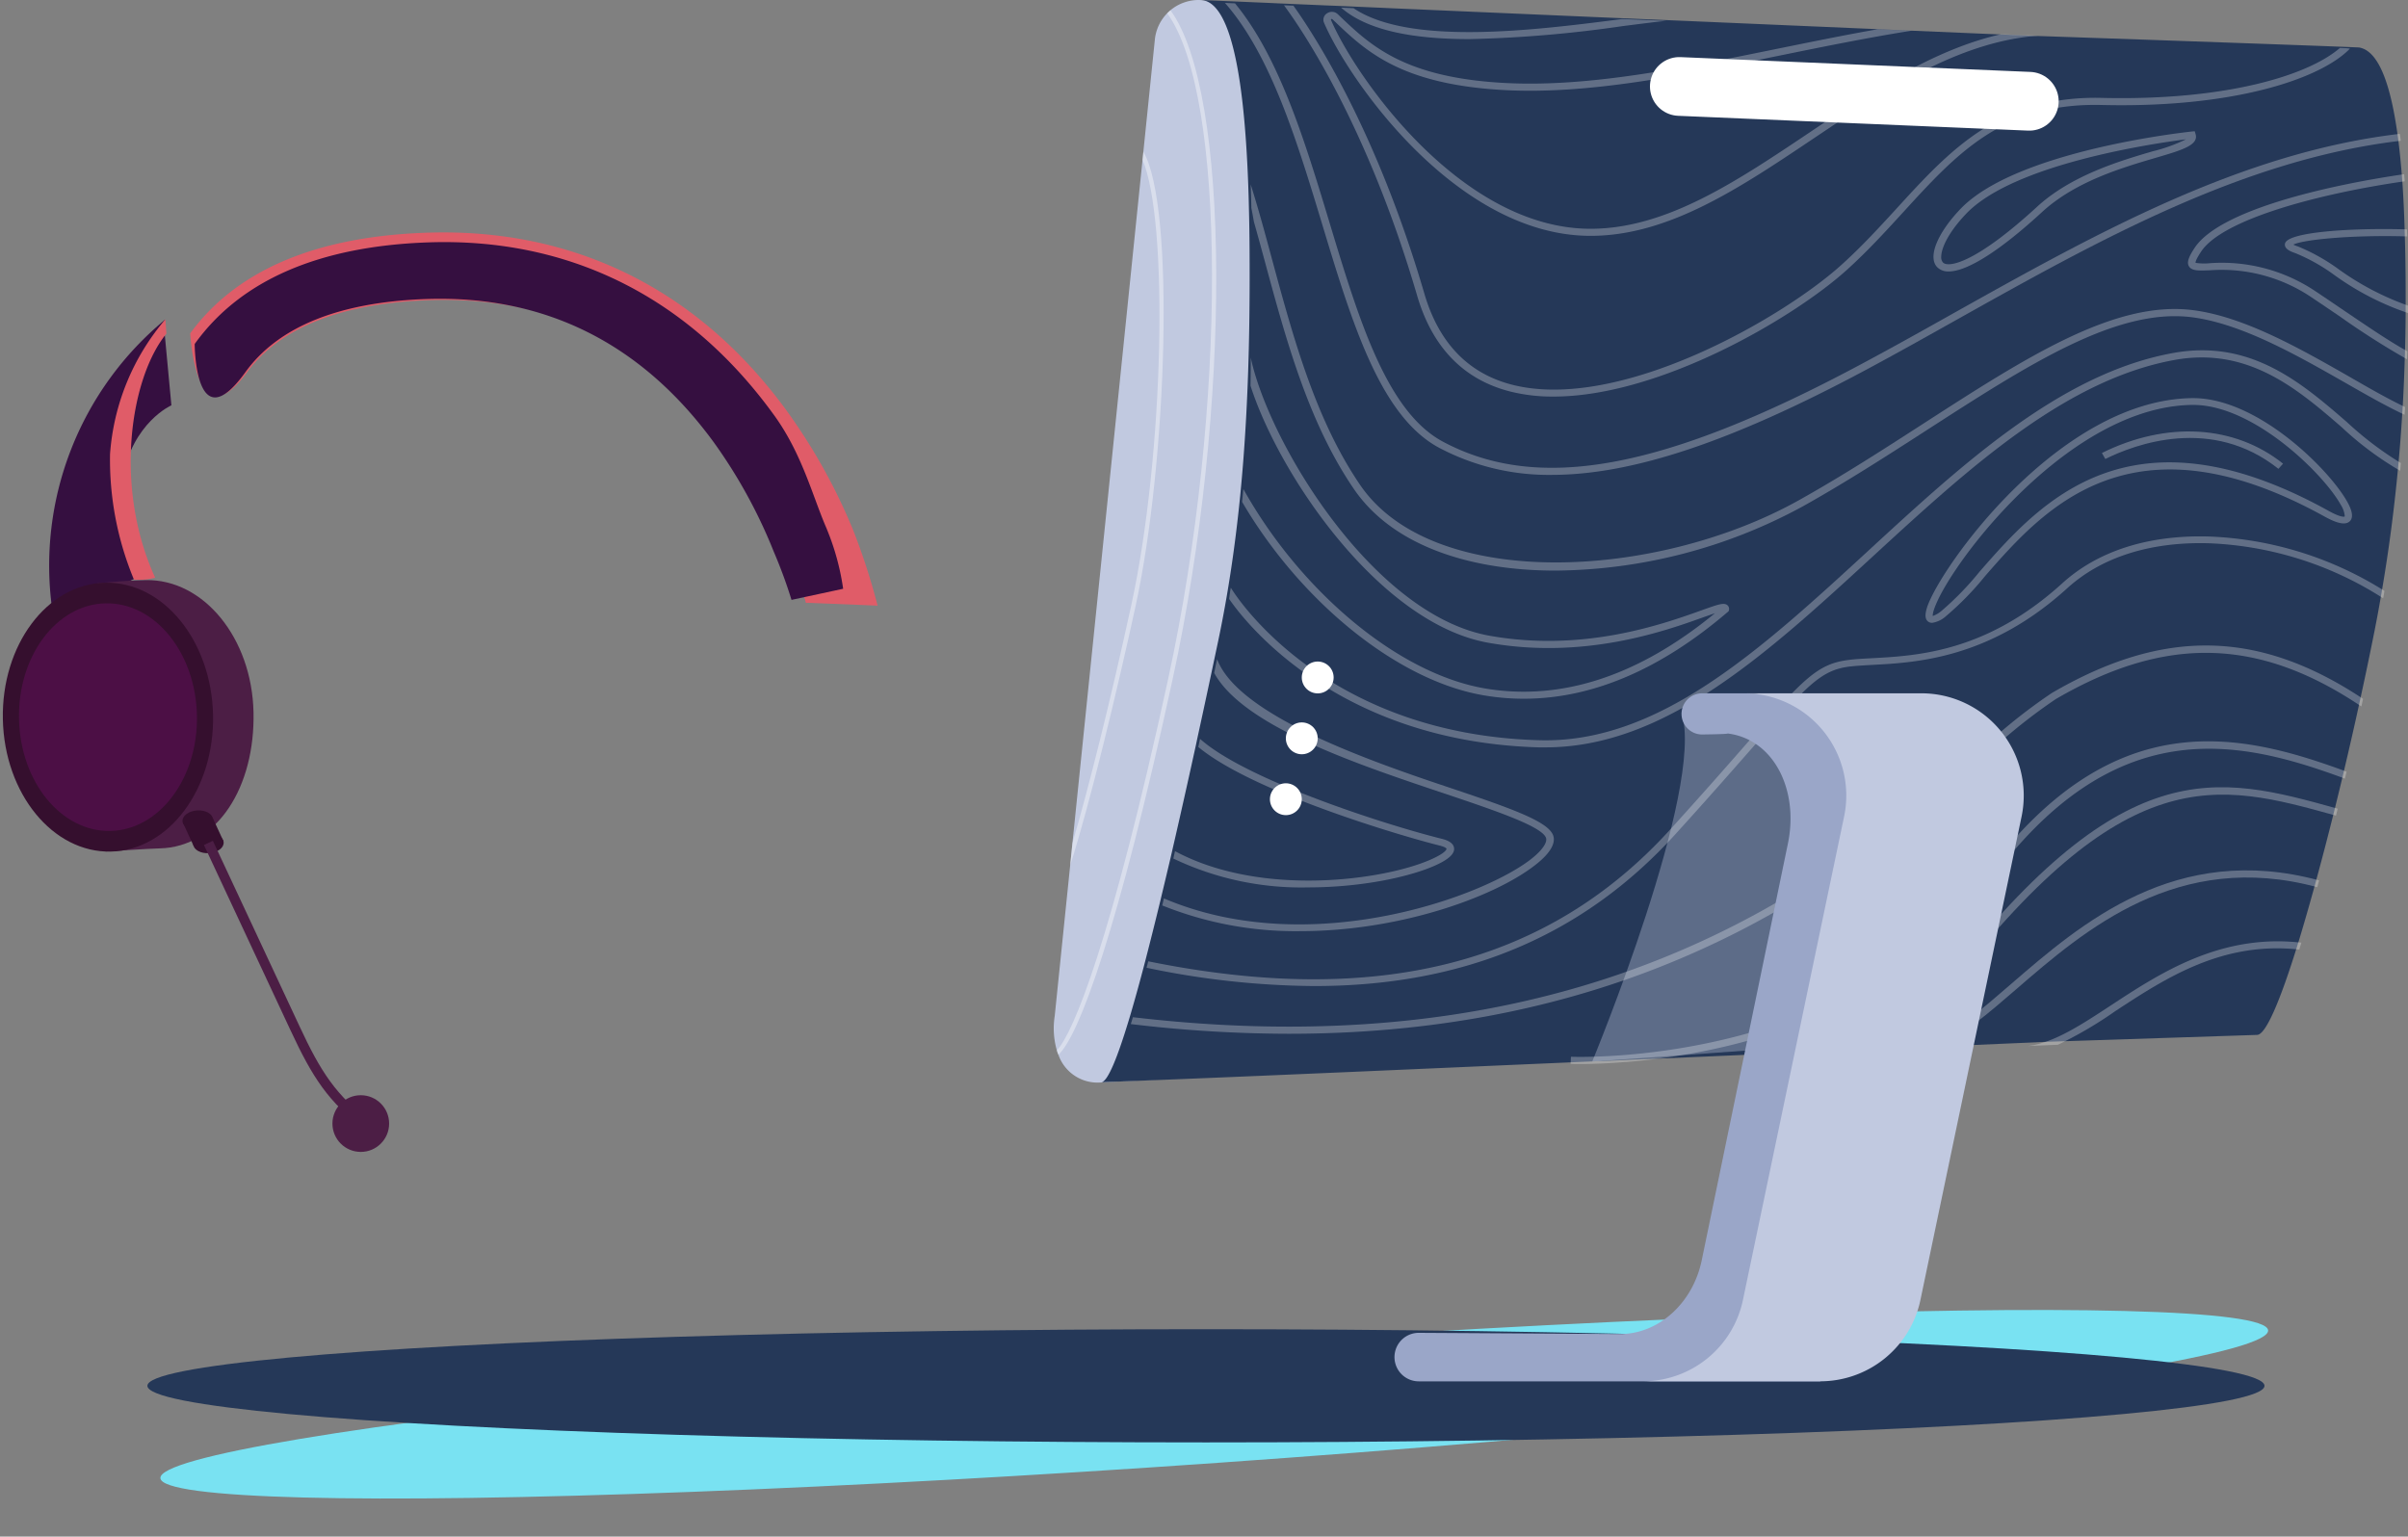 <svg xmlns="http://www.w3.org/2000/svg" width="212.694" height="135.752" viewBox="0 0 212.694 135.752"><rect x="0" y="0" width="212.694" height="135.752" fill="#808080" stroke="none"/><g transform="translate(-591.981 -129.573)"><ellipse cx="93.272" cy="5.182" rx="93.272" ry="5.182" transform="matrix(0.998, -0.07, 0.07, 0.998, 605.786, 254.987)" fill="#79e2f2"/><ellipse cx="93.5" cy="5" rx="93.5" ry="5" transform="translate(605 247)" fill="#253858"/><g transform="translate(591.981 150.105)"><g transform="translate(4.391 7.68)"><path d="M821.5,545.626c.943-4.975,4.338-6.451,4.338-6.451l-.58-6.186-1.17.633s-2.382,4.784-2.459,4.981-.6,4.3-.6,4.3Z" transform="translate(-815.09 -531.579)" fill="#350f40"/><path d="M813.272,551.437l-.207.1c-.085.045-.191.1-.321.156-.062.032-.132.064-.207.1-.129.054-.28.131-.46.214-1.9.859-4.289,2.308-7.3,2.715a28.17,28.17,0,0,1,9.984-25.606c.006,0-.585,1.889-.585,1.889C810.99,534.888,809.194,543.288,813.272,551.437Z" transform="translate(-804.558 -529.1)" fill="#350f40"/><path d="M823.284,551.9a5.484,5.484,0,0,1-1.873.165,27.59,27.59,0,0,1-2.112-11.078,20.59,20.59,0,0,1,4.872-11.894.038.038,0,0,0,.015-.014l.092,1.259C821.1,534.219,819.6,543.843,823.284,551.9Z" transform="translate(-813.971 -529.076)" fill="#e05c68"/></g><g transform="translate(16.807)"><path d="M899.688,540.761l-6.21-.252-.116.026a37.261,37.261,0,0,0-1.469-4.2c-.034-.08-.069-.16-.1-.244a45.349,45.349,0,0,0-5.383-9.508c-6.594-8.823-15.38-13.134-26.107-12.815-7.885.238-13.377,2.39-16.328,6.4-4.538,6.166-5-3.466-5-3.466,4.1-5.606,11.193-8.6,21.079-8.893,12.774-.381,23.632,4.962,31.4,15.456a50.955,50.955,0,0,1,5.95,10.525c.032.069.063.142.089.211A57.954,57.954,0,0,1,899.688,540.761Z" transform="translate(-838.978 -507.789)" fill="#e05c68"/></g><g transform="translate(17.197 0.855)"><path d="M897.336,540.781l-4.561.982a43.2,43.2,0,0,0-1.528-4.167c-.033-.079-.069-.159-.1-.243a45.1,45.1,0,0,0-5.214-9.478c-6.4-8.787-14.959-13.056-25.434-12.691-7.7.275-13.07,2.446-15.969,6.472-4.457,6.181-4.472-2.5-4.472-2.5,4.026-5.62,10.965-8.639,20.623-8.976,12.469-.437,23.046,4.855,30.585,15.308,2.438,3.383,3.364,7.084,4.56,9.859.03.069.061.138.087.21A21.955,21.955,0,0,1,897.336,540.781Z" transform="translate(-840.059 -510.154)" fill="#350f40"/></g><g transform="translate(0 30.713)"><path d="M821.565,604.6c.138,6.559-3.163,11.911-8.291,12.02-.987.021-4.745.276-4.745.276-3.775-1.452-5.419-6.61-5.532-11.9-.086-4.027,2.461-9.6,4.811-11.8,0,0,2.24-.233,4.22-.275C817.157,592.811,821.426,598.041,821.565,604.6Z" transform="translate(-799.172 -592.916)" fill="#4c1e45"/><ellipse cx="9.285" cy="11.879" rx="9.285" ry="11.879" transform="translate(0 0.431) rotate(-1.218)" fill="#350f2e"/><ellipse cx="7.86" cy="10.056" rx="7.86" ry="10.056" transform="translate(1.464 2.223) rotate(-1.218)" fill="#4c0f45"/></g><g transform="translate(16.068 50.979)"><ellipse cx="1.348" cy="0.87" rx="1.348" ry="0.87" transform="translate(0.941 2.208) rotate(-3.615)" fill="#350f2e"/><ellipse cx="1.348" cy="0.87" rx="1.348" ry="0.87" transform="translate(0 0.17) rotate(-3.615)" fill="#350f2e"/><path d="M838.063,653.614l-.94-2.038,2.662-.362.941,2.038Z" transform="translate(-837.054 -650.446)" fill="#350f2e"/></g><g transform="translate(18.015 53.743)"><path d="M857.186,682.8l-.542-.455c-3.37-2.548-4.727-4.7-6.665-8.847l-7.654-16.387.789-.369,7.654,16.387c1.873,4.013,3.18,6.085,6.419,8.538l.559.47Z" transform="translate(-842.326 -656.738)" fill="#4c1e45"/></g><circle cx="2.504" cy="2.504" r="2.504" transform="translate(29.363 76.223)" fill="#4c1e45"/></g><g transform="translate(685.054 129.573)"><path d="M1120.7,548.932l-1.019,2.156-.305.649-6.34,13.426-.276.588-2.773,5.87-.271.575-3.353,7.106-.3.631-2.225,4.716-.266.558-1.705,3.621-.27.575-1.8,3.814-.27.575-1.721,3.64-.3.635-1.8,3.819-.27.57-2.869,6.079-.279.592-1.528,3.231-.276.583-1.92,4.071-.266.566-1.755,3.718-.288.61-2,4.228-7.716.406-.24.013-.884.048a3.656,3.656,0,0,1-3.754-2.448c-.052-.126-.1-.253-.138-.388a7.013,7.013,0,0,1-.187-3.039l1.363-13.288.2-1.969,6.193-60.379.074-.723,1.014-9.893a3.873,3.873,0,0,1,1.094-2.334c.091-.092.187-.178.287-.266a3.9,3.9,0,0,1,2.595-.9l.3.026s.009,0,.013,0l3.58.3,5.117,2.761,1.159.627,2.085,1.128,1.146.62h0Z" transform="translate(-1071.247 -530.973)" fill="#c1c9e0"/><path d="M1198.154,557.8v.1c0,.218,0,.44,0,.657q-.007,1.686-.056,3.366c0,.235-.009.474-.021.71-.039,1.4-.1,2.808-.179,4.206-.013.227-.026.453-.044.68-.086,1.42-.191,2.839-.322,4.258-.017.227-.039.453-.061.68-.335,3.54-.793,7.067-1.394,10.581-.034.213-.069.431-.113.649-.174,1.036-.37,2.073-.575,3.109-.366,1.838-.767,3.771-1.2,5.748-.048.222-.1.448-.148.671-.413,1.9-.854,3.827-1.308,5.744l-.144.614c-.213.9-.431,1.776-.644,2.652-.052.206-.1.41-.152.61-.492,1.969-.989,3.884-1.485,5.7v0c-.052.207-.109.4-.161.6-.482,1.741-.949,3.383-1.406,4.882-.066.206-.126.4-.187.605-1.454,4.672-2.744,7.78-3.523,7.78l-17.753.583-.684.021-1.816.083-.631.026a.036.036,0,0,1-.022,0L1131,624.545a.574.574,0,0,1-.088,0l-3.684.169h-.2c-14.688.627-29.366,1.308-44.059,1.868.566-.113,1.4-2.186,2.373-5.386.061-.2.122-.4.183-.605.384-1.308.792-2.774,1.206-4.359.048-.187.1-.374.148-.566.4-1.555.818-3.209,1.233-4.925.052-.206.1-.41.148-.62.279-1.154.558-2.33.836-3.511.048-.218.1-.431.148-.649.714-3.091,1.415-6.231,2.059-9.175.052-.24.1-.482.152-.719.7-3.2,1.32-6.135,1.821-8.5,2.19-10.416,2.754-21.085,2.77-31.771,0-1.855,0-4.106-.065-6.484-.013-.683-.035-1.377-.061-2.077-.292-7.786-1.228-16.116-4.176-16.26l6.2.266.532.026.3.013,4.037.174.78.03,3.919.17c0,.013.009,0,.009,0l1.023.048,22.13.958h.017l3.627.152h.009l17.414.749,2.808.126s0,0,.013,0l7.355.313.239.009h.009l2.791.122h.014c.008,0,.008,0,.013,0l.344.013h0s0,0,.009,0h0c3.061.1,24.6.845,28.678,1.023h.013c1.812.283,2.823,3.492,3.4,7.607.03.2.057.406.083.61.118.949.218,1.938.3,2.943.017.207.03.413.048.62.1,1.411.165,2.844.207,4.241,0,.207.013.413.017.62C1198.149,554.012,1198.158,556.093,1198.154,557.8Z" transform="translate(-1078.741 -530.975)" fill="#253858"/><circle cx="1.407" cy="1.407" r="1.407" transform="translate(21.911 58.442)" fill="#fff"/><circle cx="1.407" cy="1.407" r="1.407" transform="translate(20.504 63.82)" fill="#fff"/><line x2="30.911" y2="1.308" transform="translate(55.259 7.638)" stroke-width="5.189" stroke="#fff" stroke-linecap="round" stroke-linejoin="round" fill="none"/><circle cx="1.407" cy="1.407" r="1.407" transform="translate(19.097 69.198)" fill="#fff"/><path d="M1210.96,705.464c2.129,6.628-7.887,30.823-7.887,30.823l22.934-1.637,7.427-26.493Z" transform="translate(-1155.507 -642.506)" fill="#c1c9e0" opacity="0.36"/><g transform="translate(6.811 0.258)" opacity="0.53"><g transform="translate(8.315 0)" opacity="0.53"><path d="M1217.024,543.863c-13.917,1.637-26.741,8.817-39.16,15.773-2.709,1.52-5.508,3.091-8.226,4.544-11.609,6.2-20.435,9.2-27.6,9.2a20.677,20.677,0,0,1-9.955-2.393c-5.2-2.782-7.685-11.009-10.32-19.712-2.225-7.353-4.533-14.965-8.6-19.59l.57.026.318.013c3.919,4.751,6.18,12.192,8.352,19.38,2.595,8.581,5.051,16.686,10.011,19.341,8.461,4.524,19.5,2.484,36.887-6.812,2.717-1.45,5.513-3.013,8.222-4.537,12.48-6.987,25.365-14.2,39.417-15.843C1216.972,543.453,1217,543.658,1217.024,543.863Z" transform="translate(-1113.165 -531.686)" fill="#fff"/></g><g transform="translate(13.532 0.213)" opacity="0.53"><path d="M1221.773,536.1c-2.616,2.7-10.332,5.257-21.9,4.981-8.727-.225-12.807,4.269-17.547,9.456-1.558,1.7-3.156,3.454-5,5.119-4.682,4.23-16.511,11.184-25.9,11.184a15.351,15.351,0,0,1-3.839-.45c-4.113-1.051-6.874-3.905-8.212-8.48-4.528-15.477-10.534-23.994-11.756-25.634l.826.032h.006c1.712,2.391,7.3,10.858,11.567,25.44,1.271,4.343,3.872,7.047,7.737,8.042,9.449,2.422,23.84-5.833,29.1-10.583,1.826-1.646,3.417-3.392,4.962-5.076,4.647-5.087,9.075-9.906,18.076-9.676,10.833.257,18.169-1.959,21-4.418h.007l.387.019A4.2,4.2,0,0,1,1221.773,536.1Z" transform="translate(-1127.622 -532.277)" fill="#fff"/></g><g transform="translate(70.899 11.334)" opacity="0.53"><path d="M1309.767,563.354l-.074-.253-.283.03c-.631.069-15.541,1.7-20.436,6.865-2.1,2.214-2.909,4.345-1.964,5.175a1.368,1.368,0,0,0,.95.319c1.633,0,4.529-1.825,8.243-5.245,2.94-2.7,6.989-3.891,9.955-4.769C1308.592,564.765,1310.059,564.333,1309.767,563.354Zm-3.81,1.529c-2.857.839-7.172,2.109-10.22,4.921-5.37,4.93-7.756,5.366-8.262,4.913a.664.664,0,0,1-.174-.515c0-.757.62-2.148,2.181-3.787,4.2-4.446,16.647-6.24,19.442-6.6a14.267,14.267,0,0,1-2.967,1.067Z" transform="translate(-1286.62 -563.101)" fill="#fff"/></g><g transform="translate(10.584 16.04)" opacity="0.53"><path d="M1221.412,595.8c-.013.227-.026.454-.043.682-1.533-.712-3.284-1.708-5.177-2.791-4.333-2.472-9.249-5.275-13.638-5.826-6.632-.826-14.374,4.162-23.331,9.94-3.548,2.288-7.216,4.655-11.025,6.782a46.419,46.419,0,0,1-21.826,5.664c-7.59,0-14.39-2.214-17.8-7.2-4-5.847-5.97-13.087-7.868-20.1-.326-1.2-.649-2.389-.976-3.541v-.009c-.069-.393-.137-.79-.218-1.184-.013-.689-.035-1.385-.061-2.083.666,2.1,1.276,4.353,1.9,6.668,1.886,6.954,3.845,14.144,7.78,19.9,6.4,9.359,26.074,8.4,38.729,1.341,3.787-2.114,7.446-4.475,10.986-6.76,9.067-5.853,16.9-10.909,23.8-10.044,4.529.563,9.511,3.406,13.9,5.912C1218.29,594.161,1219.953,595.108,1221.412,595.8Z" transform="translate(-1119.447 -576.141)" fill="#fff"/></g><g transform="translate(93.377 15.129)" opacity="0.53"><path d="M1368.289,589.262c0,.236-.009.476-.021.712a69.3,69.3,0,0,1-5.883-3.747c-.789-.537-1.637-1.109-2.539-1.716a14.184,14.184,0,0,0-9-2.4c-1,.039-1.594.057-1.842-.349-.231-.375.021-.9.5-1.633,2.207-3.337,11.666-5.508,18.507-6.507.017.207.03.413.048.625-7.849,1.135-16.134,3.406-17.984,6.214-.513.773-.5.964-.487.992a4.812,4.812,0,0,0,1.228.035,14.832,14.832,0,0,1,9.419,2.515c.91.606,1.75,1.183,2.547,1.721C1364.989,587.218,1366.783,588.437,1368.289,589.262Z" transform="translate(-1348.917 -573.62)" fill="#fff"/></g><g transform="translate(101.937 19.978)" opacity="0.53"><path d="M1383.514,593.817c0,.218,0,.441,0,.66a24.579,24.579,0,0,1-6.5-3.354,16.152,16.152,0,0,0-3.462-1.943c-.283-.1-1.023-.341-.9-.847.24-1.013,5.778-1.389,10.777-1.245,0,.207.013.413.017.62-4.888-.149-9.241.288-10.059.725a2.126,2.126,0,0,0,.384.153,17.037,17.037,0,0,1,3.623,2.026,24.4,24.4,0,0,0,6.116,3.206Z" transform="translate(-1372.641 -587.058)" fill="#fff"/></g><g transform="translate(8.683 30.687)" opacity="0.53"><path d="M1217.686,626.707c-.017.227-.039.454-.061.681a28.379,28.379,0,0,1-5.178-3.861c-3.856-3.332-8.225-7.1-14.718-5.939-9.7,1.747-18.28,9.639-26.588,17.271-9.475,8.72-18.442,16.961-29.014,16.961-.187,0-.37,0-.558,0-17.126-.472-25.449-10.295-27.382-13.112,0,0,.08-.7.149-.992,1.05,1.73,9.04,12.981,27.255,13.474,10.534.3,19.547-8,29.083-16.769,8.37-7.707,17.031-15.668,26.928-17.446,6.828-1.227,11.326,2.659,15.293,6.091A29.714,29.714,0,0,0,1217.686,626.707Z" transform="translate(-1114.186 -616.741)" fill="#fff"/></g><g transform="translate(9.831 31.309)" opacity="0.53"><path d="M1160.366,640.784l-.027.1-.08.069c-5.958,5.1-12,7.667-18.009,7.667a20.964,20.964,0,0,1-3.477-.288c-7.771-1.289-16.341-8.424-21.41-17.1,0-.007.111-1.133.111-1.133,4.982,8.937,13.622,16.328,21.413,17.626,6.707,1.108,13.515-1.126,20.243-6.659-.315.107-.682.238-1.043.363-3.417,1.227-10.535,3.762-19.011,2.241-9.55-1.715-18.43-14.767-20.971-22.7,0,0,.02-1.252.02-1.872,0-.213,0-.425-.007-.638,1.592,7.541,10.81,22.752,21.078,24.592,8.306,1.489,15.293-1.008,18.659-2.209,1.538-.551,2.053-.739,2.368-.488A.434.434,0,0,1,1160.366,640.784Z" transform="translate(-1117.364 -618.46)" fill="#fff"/></g><g transform="translate(70.195 34.915)" opacity="0.53"><path d="M1322.18,638.157c-.989-2.511-7.769-9.7-13.869-9.7h-.092c-11.757.144-22.317,15.026-23.427,18.515-.126.419-.253,1,.138,1.249a.608.608,0,0,0,.322.087,2.346,2.346,0,0,0,1.219-.589,26.161,26.161,0,0,0,3.462-3.551c5.13-5.865,12.872-14.729,30.011-5.233,1.084.594,1.768.738,2.147.441C1322.38,639.152,1322.414,638.738,1322.18,638.157Zm-.492.764c-.009,0-.275.131-1.411-.5-17.614-9.756-25.574-.651-30.839,5.37a26.264,26.264,0,0,1-3.366,3.467,2.47,2.47,0,0,1-.766.445c-.043-.323.362-1.611,2.016-4.07,3.6-5.363,12.061-14.468,20.9-14.577h.087c5.386,0,11.567,6.166,13.033,8.821a2.207,2.207,0,0,1,.349.956A.8.8,0,0,1,1321.687,638.921Z" transform="translate(-1284.667 -628.458)" fill="#fff"/></g><g transform="translate(85.775 37.858)" opacity="0.53"><path d="M1343.438,639.917c-5.9-4.7-12.657-2.174-15.29-.869l-.3-.529c5.724-2.837,11.7-2.485,16,.942Z" transform="translate(-1327.849 -636.616)" fill="#fff"/></g><g transform="translate(18.574 0.412)" opacity="0.53"><path d="M1170.31,534c-1.117.118-2.421.288-3.818.463a109.642,109.642,0,0,1-13.555,1.152c-4.661,0-8.921-.657-11.341-2.779l1.1.05c4.975,3.367,16.163,1.928,23.713.958h.02Z" transform="translate(-1141.596 -532.831)" fill="#fff"/></g><g transform="translate(17.01 0.788)" opacity="0.53"><path d="M1200.379,535.981c-7.1.538-13.542,4.869-19.795,9.062-6.566,4.407-12.773,8.568-19.607,8.618h-.114c-11.823,0-21.392-13.793-23.547-18.837a.664.664,0,0,1,.288-.832.758.758,0,0,1,.929.087l.247.238c2.661,2.528,5.677,5.395,14.612,5.845,7.3.369,15.38-1.277,23.947-3.023,2.9-.588,5.878-1.2,8.874-1.727l3.009.125c-3.945.626-7.9,1.433-11.743,2.216-8.607,1.752-16.739,3.411-24.121,3.036-9.194-.47-12.311-3.423-15.053-6.033l-.247-.231a.069.069,0,0,0-.094-.012.06.06,0,0,0-.027.081c2.113,4.937,11.442,18.443,22.925,18.443h.114c6.614-.05,12.738-4.155,19.219-8.5,5.39-3.617,10.913-7.322,16.919-8.687h.007Z" transform="translate(-1137.265 -533.872)" fill="#fff"/></g><g transform="translate(2.772 57.988)" opacity="0.53"><path d="M1131.079,710.306c-3.414,2.9-12.006,6.109-21.1,6.109a31.55,31.55,0,0,1-12.175-2.272c.052-.207.1-.413.148-.62,13.055,5.568,28.731-.319,32.681-3.677.826-.7,1.224-1.341,1.054-1.708-.453-1.026-4.607-2.419-9.005-3.9-7.773-2.6-17.726-5.948-20.287-10.629,0,0,.207-1.04.258-1.215,1.8,4.8,12.64,8.709,20.256,11.255,5.639,1.891,8.852,3.018,9.4,4.245C1132.507,708.345,1132.455,709.136,1131.079,710.306Z" transform="translate(-1097.802 -692.4)" fill="#fff"/></g><g transform="translate(3.757 65.017)" opacity="0.53"><path d="M1124.248,722.772c-2.06,1.126-6.679,2.227-11.8,2.227a26.227,26.227,0,0,1-11.922-2.548c.048-.218.1-.432.148-.651,8,4.305,19.639,2.4,23.231.428.64-.344.762-.581.753-.638,0-.031-.122-.162-.566-.275-3.443-.856-16.53-4.721-21.359-8.716.052-.24.1-.482.153-.72,4.036,3.611,16.233,7.554,21.372,8.834.653.162,1.01.432,1.062.795C1125.385,721.923,1125.032,722.338,1124.248,722.772Z" transform="translate(-1100.529 -711.88)" fill="#fff"/></g><g transform="translate(1.391 47.128)" opacity="0.53"><path d="M1203.313,667.121c-.034.214-.069.432-.114.651a30.664,30.664,0,0,0-15.393-4.86c-5.169-.148-9.488,1.227-12.506,3.969-6.845,6.227-13.337,6.572-17.226,6.777-.775.043-1.45.083-2.025.148-2.569.332-3.766,1.69-8.779,7.411-1.7,1.935-3.806,4.338-6.549,7.358-8.156,9-18.69,13.454-31.937,13.454a74.038,74.038,0,0,1-14.81-1.616c.048-.188.1-.376.148-.568,20.188,4.1,35.285.271,46.11-11.65,2.735-3.018,4.851-5.419,6.541-7.354,5.151-5.865,6.375-7.262,9.188-7.616.6-.083,1.284-.114,2.081-.157,4.037-.218,10.129-.546,16.812-6.616,3.14-2.856,7.608-4.292,12.972-4.135A31.26,31.26,0,0,1,1203.313,667.121Z" transform="translate(-1093.975 -662.305)" fill="#fff"/></g><g transform="translate(0 56.768)" opacity="0.53"><path d="M1198.962,693.734c-.047.223-.1.45-.148.673-9.106-6.122-17.34-6.275-26.994-.651a47.921,47.921,0,0,0-6.128,4.917c-10.216,8.982-28.052,24.649-61.594,24.649a118.832,118.832,0,0,1-13.977-.856c.061-.2.122-.4.183-.607,42.36,4.982,63.462-13.572,74.928-23.647a48.292,48.292,0,0,1,6.236-4.991C1181.3,687.492,1189.7,687.589,1198.962,693.734Z" transform="translate(-1090.122 -689.022)" fill="#fff"/></g><g transform="translate(38.845 65.233)" opacity="0.53"><path d="M1266.318,715.164q-.069.308-.144.616c-9.3-3.432-20.461-6.122-31.666,9.463-8.717,12.127-24.029,14.941-31.844,15.576a.631.631,0,0,1-.092,0c-1.759.145-3.131.17-3.945.17h-.218c-.392,0-.614-.013-.631-.013l.03-.625c.244.013,24.355.93,36.147-15.463C1245.413,708.954,1256.817,711.662,1266.318,715.164Z" transform="translate(-1197.779 -712.485)" fill="#fff"/></g><g transform="translate(71.153 69.292)" opacity="0.53"><path d="M1322.765,725.631c-.052.206-.1.413-.152.611-.026-.009-.052-.013-.079-.022-10.368-2.878-18.558-5.153-34.675,16.009l-.54-.363c16.387-21.524,24.781-19.2,35.406-16.249Z" transform="translate(-1287.32 -723.737)" fill="#fff"/></g><g transform="translate(71.294 76.633)" opacity="0.53"><path d="M1321.38,744.966v0c-.052.207-.109.406-.161.6-12.336-3.328-20.532,3.773-26.606,9.026-2.508,2.166-4.668,4.035-6.65,4.778l-.248-.585c1.868-.694,3.988-2.528,6.44-4.651C1300.352,748.776,1308.712,741.543,1321.38,744.966Z" transform="translate(-1287.715 -744.08)" fill="#fff"/></g><g transform="translate(79.246 82.901)" opacity="0.53"><path d="M1333.9,761.573c-.065.206-.126.405-.187.607-6.806-.751-11.814,2.528-16.269,5.45a35.449,35.449,0,0,1-5.008,2.939c-.018.009-.035.013-.052.021h-.008l-2.622.109.183-.026c2.2-.328,4.5-1.829,7.128-3.555C1321.418,764.258,1326.765,760.756,1333.9,761.573Z" transform="translate(-1309.752 -761.452)" fill="#fff"/></g></g><path d="M1202.541,714.018l-10.271,47.508h-35.464a2.143,2.143,0,0,1-2.123-2.435h0a2.143,2.143,0,0,1,2.143-1.851l17.764.105c3.416,0,6.436-2.735,7.216-6.534l7.609-36.8c.985-4.771-1.279-9.245-5.358-9.723-.174-.021.839.052-2.2.092a1.816,1.816,0,0,1-1.835-1.937h0a1.819,1.819,0,0,1,1.815-1.7h3.7C1193.184,700.75,1203.922,706.322,1202.541,714.018Z" transform="translate(-1124.564 -639.493)" fill="#9aa6c8"/><path d="M1248.927,711.577l-8.934,42.7a9.042,9.042,0,0,1-8.862,7.245h-15.67a9.034,9.034,0,0,0,8.855-7.245l8.935-42.708a9.033,9.033,0,0,0-8.855-10.827h15.672a9.038,9.038,0,0,1,8.859,10.83Z" transform="translate(-1163.426 -639.493)" fill="#c1c9e0"/><g transform="translate(0.275 0.902)" opacity="0.39"><path d="M1082.231,592.582c-4.807,22.16-8.277,31.534-10.09,33.172-.052-.126-.1-.253-.138-.388,1.463-1.515,4.812-9.672,9.846-32.868,5.208-24,5.125-51.623-.1-58.759.092-.092.187-.178.287-.266C1087.335,540.668,1087.465,568.469,1082.231,592.582Z" transform="translate(-1072.004 -533.474)" fill="#fff"/></g><g transform="translate(1.45 13.394)" opacity="0.39"><path d="M1081.052,608.195c-1.637,7.55-4.124,17.81-5.792,22.974l.2-1.968c1.381-4.712,3.327-12.406,5.213-21.089,2.887-13.307,3.3-33.875.98-39.291l.074-.723C1084.552,572.958,1083.816,595.463,1081.052,608.195Z" transform="translate(-1075.26 -568.098)" fill="#fff"/></g></g></g></svg>